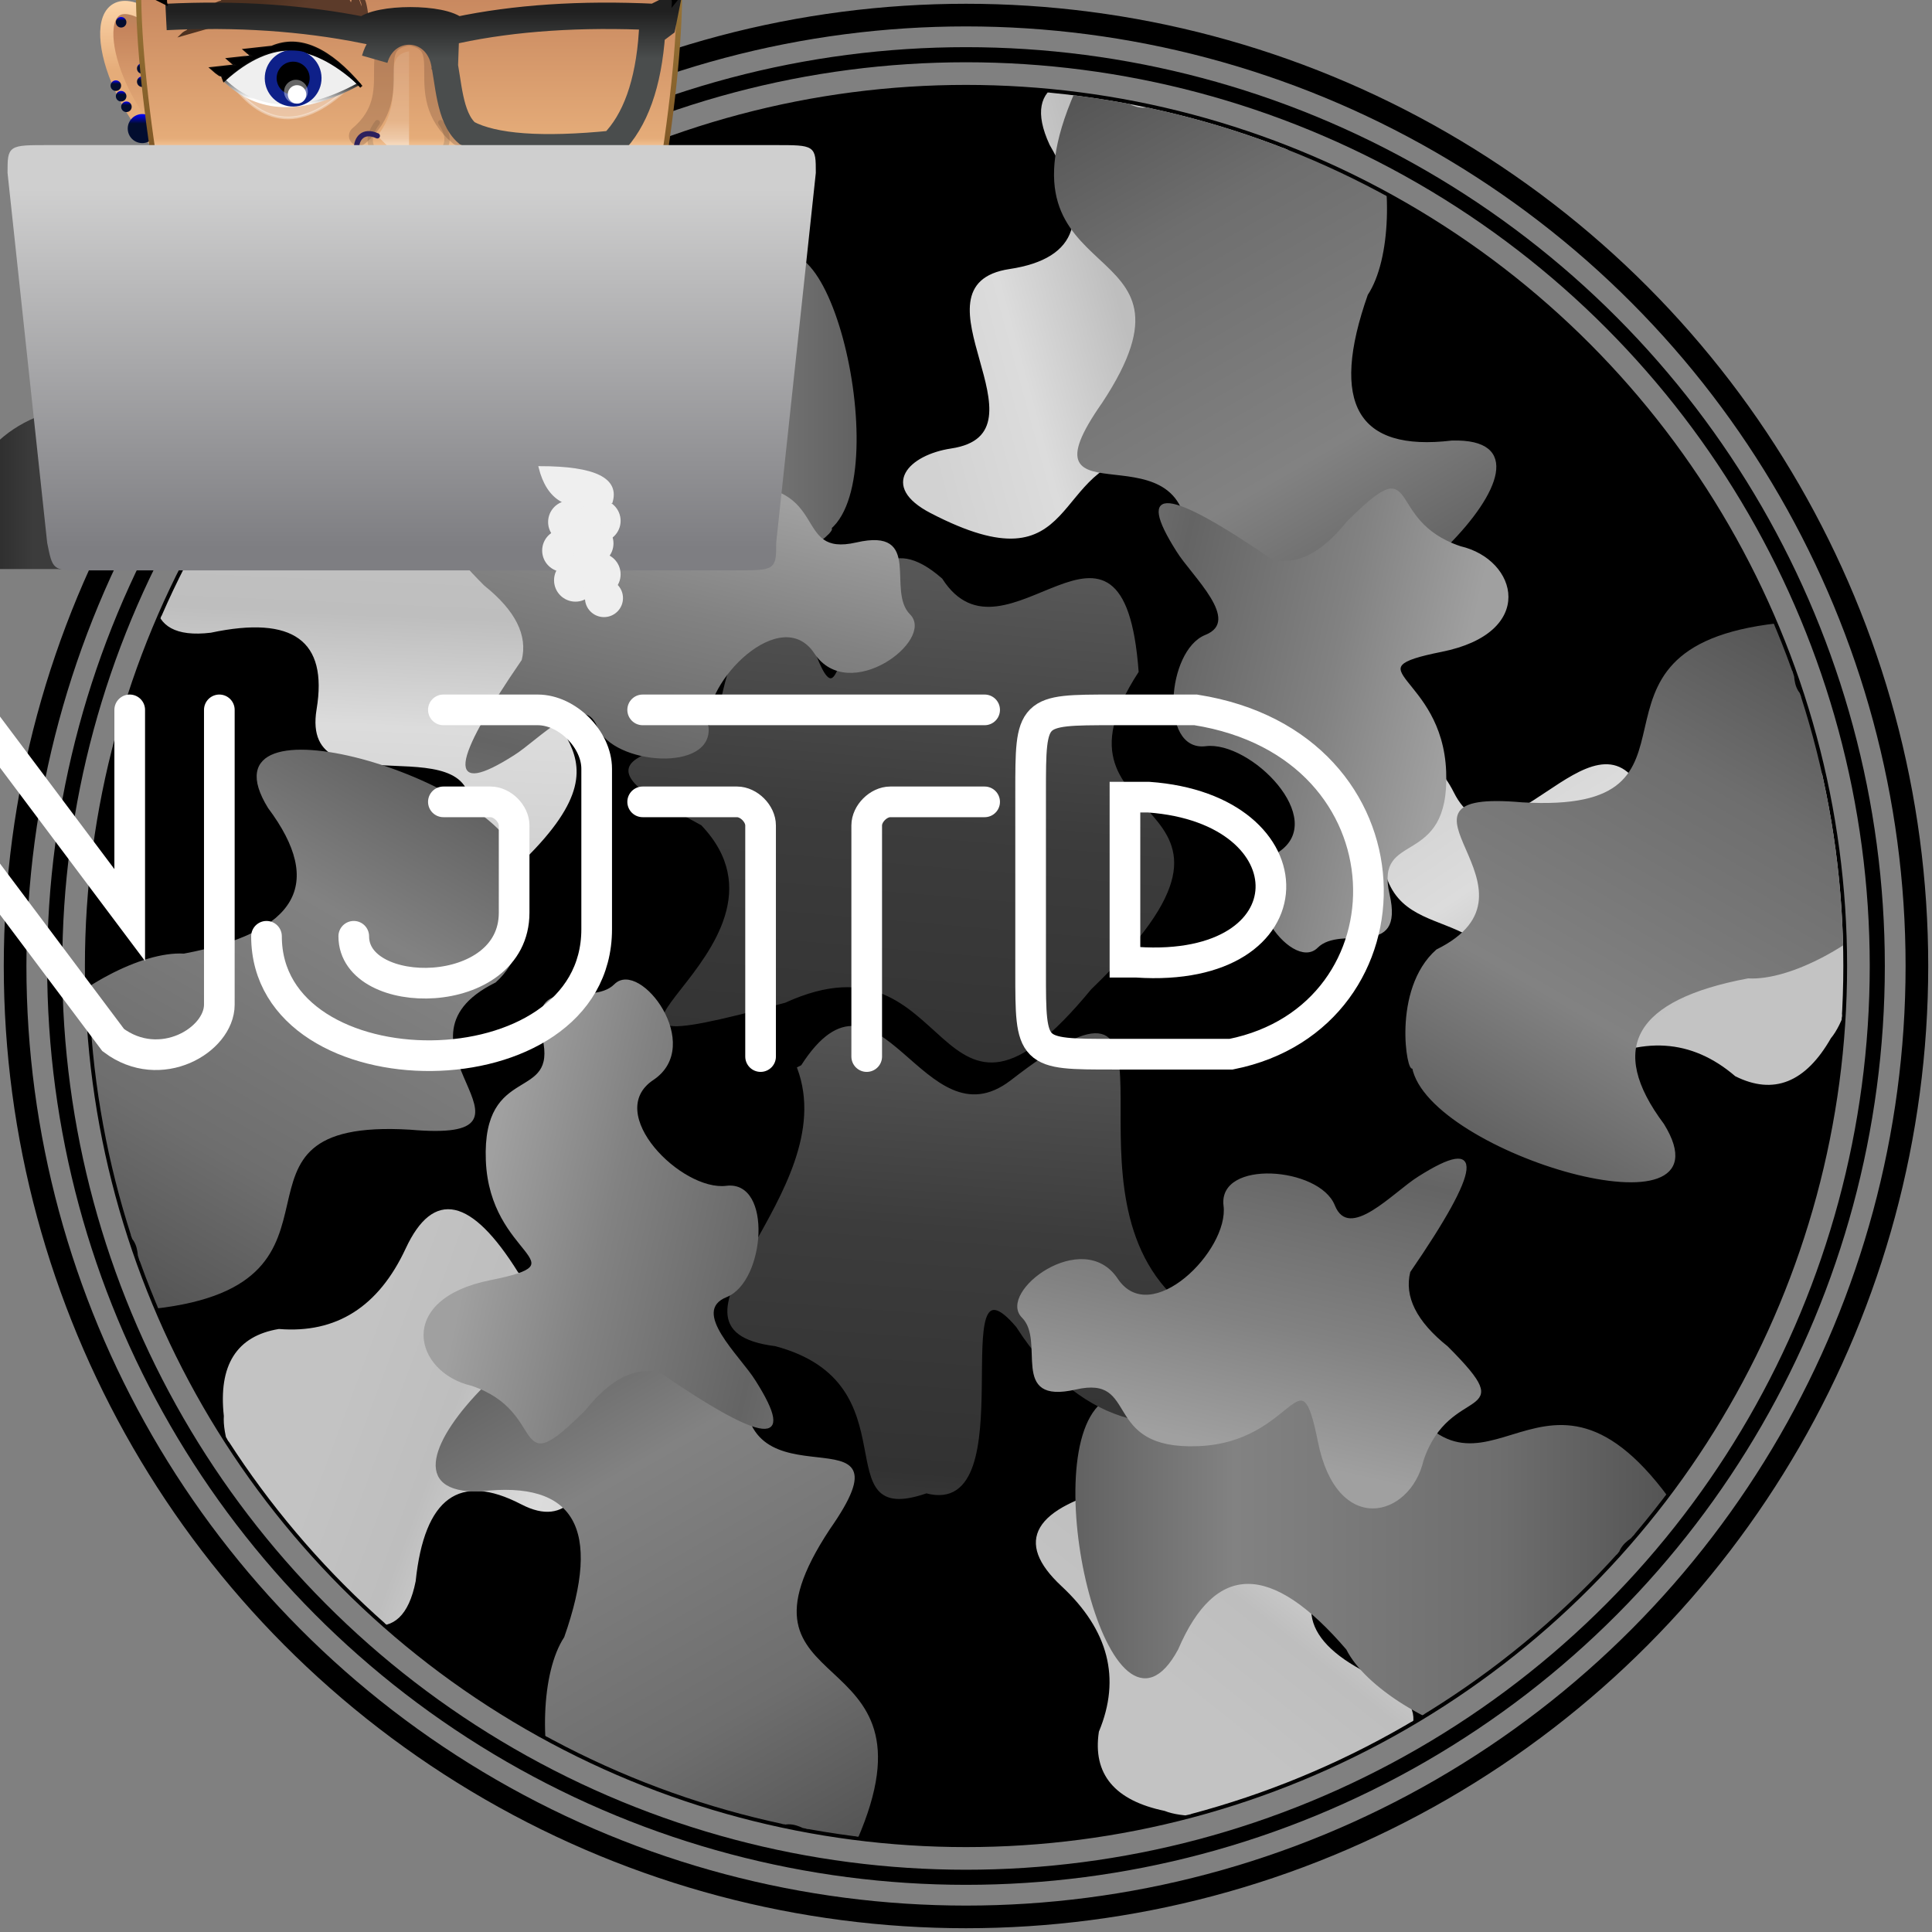 <svg id="stillLogo" height="1024" width="1024" viewbox="0 0 1024 1024" xmlns="http://www.w3.org/2000/svg"  xmlns:xlink="http://www.w3.org/1999/xlink">
  <rect width="100%" height="100%" fill="#808080" stroke="none"/>
  <defs>
    <clipPath id="clipCircle">
      <circle cx="512" cy="512" r="465"/>
    </clipPath>
    <linearGradient id="camoGrad" gradientTransform="rotate(50)">
      <stop offset="25%" stop-color="rgb(210,210,210)" />
      <stop offset="50%" stop-color="rgb(220,220,220)" />
      <stop offset="75%" stop-color="rgb(190,190,190)" />
      <stop offset="100%" stop-color="rgb(195,195,195)" />
    </linearGradient>
    <linearGradient id="camoGrad2">
      <stop offset="0%" stop-color="rgb(80,80,80)" />
      <stop offset="30%" stop-color="rgb(110,110,110)" />
      <stop offset="70%" stop-color="rgb(130,130,130)" />
      <stop offset="100%" stop-color="rgb(90,90,90)" />
    </linearGradient>
    <linearGradient id="camoGrad3" gradientTransform="rotate(95)">
      <stop offset="5%" stop-color="rgb(90,90,90)" />
      <stop offset="45%" stop-color="rgb(60,60,60)" />
      <stop offset="85%" stop-color="rgb(50,50,50)" />
      <stop offset="100%" stop-color="rgb(65,65,65)" />
    </linearGradient>
    <linearGradient id="camoGrad4" gradientTransform="rotate(105)">
      <stop offset="5%" stop-color="rgb(160,160,160)" />
      <stop offset="35%" stop-color="rgb(130,130,130)" />
      <stop offset="75%" stop-color="rgb(100,100,100)" />
      <stop offset="100%" stop-color="rgb(120,120,120)" />
    </linearGradient>
    <linearGradient id="hatGrad">
      <stop offset="0%" stop-color="#000000" />
      <stop offset="25%" stop-color="#3c3c3c" />
      <stop offset="50%" stop-color="#6f6f6f" />
      <stop offset="55%" stop-color="#6f6f6f" />
      <stop offset="75%" stop-color="#3c3c3c" />
      <stop offset="100%" stop-color="#000000" />
    </linearGradient>
    <linearGradient id="bodyGrad">
      <stop offset="1%" stop-color="#1f1f1f" />
      <stop offset="75%" stop-color="#3c3c3c" />
    </linearGradient>
    <linearGradient id="macGrad" gradientTransform="rotate(90)">
      <stop offset="10%" stop-color="#cfcfcf" />
      <stop offset="95%" stop-color="#7e7e82" />
    </linearGradient>
    <linearGradient id="faceGrad" gradientTransform="rotate(90)">
      <stop offset="10%" stop-color="#a9825a" />
      <stop offset="30%" stop-color="#c5845c" />
      <stop offset="80%" stop-color="#e5ac79" />
      <stop offset="85%" stop-color="#ffd9ae" />
    </linearGradient>
    <linearGradient id="earGrad" gradientTransform="rotate(90)">
      <stop offset="10%" stop-color="#ffd9ae" />
      <stop offset="55%" stop-color="#e5ac79" />
    </linearGradient>
    <linearGradient id="shadowGrad" gradientTransform="rotate(90)">
      <stop offset="0%" stop-color="#a68642" />
      <stop offset="90%" stop-color="#7d5524" />
    </linearGradient>
    <linearGradient id="eyeGrad" gradientTransform="rotate(90)">
      <stop offset="50%" stop-color="#000000" />
      <stop offset="75%" stop-color="#ffffff" />
    </linearGradient>
    <linearGradient id="browGrad" gradientTransform="rotate(15)">
      <stop offset="50%" stop-color="#4d3120" />
      <stop offset="75%" stop-color="#5c3b2a" />
    </linearGradient>
    <linearGradient id="noseHL" gradientTransform="rotate(90)">
      <stop offset="0%" stop-color="rgba(255,255,255,0.1)" />
      <stop offset="60%" stop-color="rgba(255,255,255,0.15)" />
      <stop offset="100%" stop-color="rgba(255,255,255,0.68)" />
    </linearGradient>
    <linearGradient id="glassesGrad" gradientTransform="rotate(90)">
      <stop stop-color="#202020" />
      <stop offset="33%" stop-color="#4a4d4d" />
    </linearGradient>
    <linearGradient id="piercingGrad" gradientTransform="rotate(90)">
      <stop stop-color="#0000ff" />
      <stop offset="33%" stop-color="#020d2f" />
    </linearGradient>
  </defs>

  <!-- LAYER 1 -->

  <g id="layer1">
    <circle r="504" cx="512" cy="512" style="stroke:black;fill:none;stroke-width:12px" />
    <circle r="483" cx="512" cy="512" style="stroke:black;fill:none;stroke-width:8px" />
    <circle r="465" cx="512" cy="512" style="stroke:black;fill:none;stroke-width:4px" />
  </g>

  <!-- LAYER 2 -->

  <circle id="layer2" r="465" cx="512" cy="512" fill="black" />

  <!-- LAYER 3 -->

  <g id="layer3" clip-path="url(#clipCircle)"> 
    <g fill="url(#camoGrad)" stroke="url(#camoGrad)">
      <path d="M770,420c25,50 75,-50 100,0q25,50 70,0c55,-51 55,100 30,130q-20,35 -50,20q-35,-30 -80,-5t-40,-45c-20,-50 -80,-10 -65,-100c5,-30 25,-20 35,0z" />
      <path d="M770,420c25,50 75,-50 100,0q25,50 70,0c55,-51 55,100 30,130q-20,35 -50,20q-35,-30 -80,-5t-40,-45c-20,-50 -80,-10 -65,-100c5,-30 25,-20 35,0z" transform="rotate(72 512 512)" />
      <path d="M770,420c25,50 75,-50 100,0q25,50 70,0c55,-51 55,100 30,130q-20,35 -50,20q-35,-30 -80,-5t-40,-45c-20,-50 -80,-10 -65,-100c5,-30 25,-20 35,0z" transform="rotate(144 512 512)" />
      <path d="M770,420c25,50 75,-50 100,0q25,50 70,0c55,-51 55,100 30,130q-20,35 -50,20q-35,-30 -80,-5t-40,-45c-20,-50 -80,-10 -65,-100c5,-30 25,-20 35,0z" transform="rotate(216 512 512)" />
      <path d="M770,420c25,50 75,-50 100,0q25,50 70,0c55,-51 55,100 30,130q-20,35 -50,20q-35,-30 -80,-5t-40,-45c-20,-50 -80,-10 -65,-100c5,-30 25,-20 35,0z" transform="rotate(288 512 512)" />
    </g>
    <g fill="url(#camoGrad2)" stroke="url(#camoGrad2)">
      <path d="M200,150c-30,-85 90,-40 110,0q60,70 90,0c35,-65 75,100 40,130c5,0 -30,30 -60,20c-60,-40 -55,75 -90,0c-50,-100 -80,25 -150,-70c0,-30 70,-5 -15,-95z" />
      <path d="M200,150c-30,-85 90,-40 110,0q60,70 90,0c35,-65 75,100 40,130c5,0 -30,30 -60,20c-60,-40 -55,75 -90,0c-50,-100 -80,25 -150,-70c0,-30 70,-5 -15,-95z" transform="rotate(60 512 512)" />
      <path d="M200,150c-30,-85 90,-40 110,0q60,70 90,0c35,-65 75,100 40,130c5,0 -30,30 -60,20c-60,-40 -55,75 -90,0c-50,-100 -80,25 -150,-70c0,-30 70,-5 -15,-95z" transform="rotate(120 512 512)" />
      <path d="M200,150c-30,-85 90,-40 110,0q60,70 90,0c35,-65 75,100 40,130c5,0 -30,30 -60,20c-60,-40 -55,75 -90,0c-50,-100 -80,25 -150,-70c0,-30 70,-5 -15,-95z" transform="rotate(180 512 512)" />
      <path d="M200,150c-30,-85 90,-40 110,0q60,70 90,0c35,-65 75,100 40,130c5,0 -30,30 -60,20c-60,-40 -55,75 -90,0c-50,-100 -80,25 -150,-70c0,-30 70,-5 -15,-95z" transform="rotate(240 512 512)" />
      <path d="M200,150c-30,-85 90,-40 110,0q60,70 90,0c35,-65 75,100 40,130c5,0 -30,30 -60,20c-60,-40 -55,75 -90,0c-50,-100 -80,25 -150,-70c0,-30 70,-5 -15,-95z" transform="rotate(300 512 512)" />
    </g>
    <g clip-path="url(#clipCircle)" fill="url(#camoGrad3)" stroke="url(#camoGrad3)">
      <path d="m 350 425 c -50 -31 30 -23 32 -51 q 14 -71 50 -27 c 21 56 10 -90 67 -40 c 34 53 96 -59 104 49 c -58 89 87 60 -25 168 c -84 102 -70 -35 -162 7 c -151 41 20 -27 -44 -94 z" />
      <path d="m 425 565 c 41 -64 64 44 111 8 c 102 -79 23 50 84 113 c 112 20 -8 131 -81 17 c -40 -47 5 102 -48 88 c -55 19 -5 -58 -80 -78 c -72 -9 37 -80 12 -147 z" />
    </g>
    <g clip-path="url(#clipCircle)" fill="url(#camoGrad4)" stroke="url(#camoGrad4)">
      <path d="M 270 250 c 7 -30 45 -40 55 10 s 12.5 0 64 -2 s 30 38 65 30 s 15 25 28 38 s -32 47 -50 20 s -60 15 -57 39 s -50 20 -58 0 s -32 7 -45 15 q -52 33 5 -50 q 5 -20 -20 -40 c -40 -40 -1 -18 13 -60 z" />
      <path d="M 290 250 c 7 -30 45 -40 55 10 s 12.5 0 64 -2 s 30 38 65 30 s 15 25 28 38 s -32 47 -50 20 s -60 15 -57 39 s -50 20 -58 0 s -32 7 -45 15 q -52 33 5 -50 q 5 -20 -20 -40 c -40 -40 -1 -18 13 -60 z" transform="rotate(90 512 512)" />
      <path d="M 270 250 c 7 -30 45 -40 55 10 s 12.5 0 64 -2 s 30 38 65 30 s 15 25 28 38 s -32 47 -50 20 s -60 15 -57 39 s -50 20 -58 0 s -32 7 -45 15 q -52 33 5 -50 q 5 -20 -20 -40 c -40 -40 -1 -18 13 -60 z" transform="rotate(180 512 512)" />
      <path d="M 290 250 c 7 -30 45 -40 55 10 s 12.5 0 64 -2 s 30 38 65 30 s 15 25 28 38 s -32 47 -50 20 s -60 15 -57 39 s -50 20 -58 0 s -32 7 -45 15 q -52 33 5 -50 q 5 -20 -20 -40 c -40 -40 -1 -18 13 -60 z" transform="rotate(270 512 512)" />
    </g>
  </g>
    
  <!-- LAYER 4 --> 
<g transform="translate(0, 75)">
  <g id="layer4" transform="scale(1.4)" transform-origin="center">
    <g id="face">
      <g id="ears">
        <g id="leftEar">
          <path id="leftOne" d="M414,310 c-25,-16 -20,25 5,52" style="fill: url('#faceGrad'); stroke: url(#faceGrad); stroke-width: 3;" gradientUnits="userSpaceOnUse"/>
          <path id="leftTwo" d="M414,310 c-25,-16 -20,25 5,50" style="fill: none; stroke: url(#earGrad); stroke-width: 5;" gradientUnits="userSpaceOnUse"/> 
          <circle id="leftThree" cx="405" cy="344" r="2" style="fill:url(#piercingGrad);stroke-width:1px" gradientUnits="userSpaceOnUse" />  
          <circle id="leftFour" cx="403" cy="340" r="2" style="fill:url(#piercingGrad);stroke-width:1px" gradientUnits="userSpaceOnUse" />  
          <circle id="leftFive" cx="401" cy="336" r="2" style="fill:url(#piercingGrad);stroke-width:1px" gradientUnits="userSpaceOnUse" /> 
          <circle id="leftSix" cx="411" cy="352.25" r="5.5" style="fill:url(#piercingGrad);stroke-width:1px" gradientUnits="userSpaceOnUse" />
          <g id="leftTragus" transform="translate(0,-1.5)">
            <circle id="leftSeven" cx="411" cy="336" r="2" style="fill:url(#piercingGrad);stroke-width:1px" gradientUnits="userSpaceOnUse" /> 
            <circle id="leftEight" cx="411" cy="331" r="2" style="fill:url(#piercingGrad);stroke-width:1px" gradientUnits="userSpaceOnUse" /> 
          </g>
          <circle id="leftNine" cx="403" cy="312" r="2" style="fill:url(#piercingGrad);stroke-width:1px" gradientUnits="userSpaceOnUse" /> 
        </g>
        <g id="rightEar">
          <path id="rightOne" transform="scale(-1, 1)" transform-origin="center" d="M414,310 c-25,-16 -20,25 5,52" style="fill: url('#faceGrad'); stroke: url(#faceGrad); stroke-width: 3;" gradientUnits="userSpaceOnUse"/>
          <path id="rightTwo" transform="scale(-1, 1)" transform-origin="center" d="M414,310 c-25,-16 -20,25 5,50" style="fill: none; stroke: url(#earGrad); stroke-width: 5;" gradientUnits="userSpaceOnUse"/>  
          <circle id="rightThree" transform="scale(-1, 1)" transform-origin="center" cx="403" cy="342" r="2" style="fill:url(#piercingGrad);stroke-width:1px" gradientUnits="userSpaceOnUse" /> 
          <g id="rightTragus" transform="translate(0,-1.5)">
            <circle id="rightFour" transform="scale(-1, 1)" transform-origin="center" cx="411" cy="332" r="2" style="fill:url(#piercingGrad);stroke-width:1px" gradientUnits="userSpaceOnUse" />
            <circle id="rightFive" transform="scale(-1, 1)" transform-origin="center" cx="410" cy="335" r="2" style="fill:url(#piercingGrad);stroke-width:1px" gradientUnits="userSpaceOnUse" />
            <circle id="rightSix" transform="scale(-1, 1)" transform-origin="center" cx="410" cy="329" r="2" style="fill:url(#piercingGrad);stroke-width:1px" gradientUnits="userSpaceOnUse"  />
          </g>
          <circle id="rightSeven" transform="scale(-1, 1)" transform-origin="center" cx="411" cy="352.25" r="5.5" style="fill:url(#piercingGrad);stroke-width:1px" gradientUnits="userSpaceOnUse" />
          <circle id="rightEight" transform="scale(-1, 1)" transform-origin="center" cx="406" cy="339" r="2" style="fill:url(#piercingGrad);stroke-width:1px" gradientUnits="userSpaceOnUse"  />
        </g>
      </g>
      <path id="mainFace" d="M409.6,300 L512,260 L 614.4,300 Q614.4,330 606,380 H418 Q409.6,330 409.6,300" style="fill: url('#faceGrad'); stroke: url(#shadowGrad); stroke-width: 2;" gradientUnits="userSpaceOnUse"/>
      <g id="eyes" >
        <g id="left" transform="translate(-1,1) rotate(5, 512, 358.4)">
          <path id="leftEyeOne" d="M439.5,338 q20,-25 50,-2 q-25,30 -48, 1" style="fill: #ffffff; stroke:#ffffff;stroke-width:1;opacity:0.35" gradientUnits="userSpaceOnUse"/>
          <path id="leftEyeTwo" d="M441,339 Q462,313 492,336 Q462,356 441, 339" style="fill: #efefef; stroke: url(#eyeGrad); stroke-width: 1;" gradientUnits="userSpaceOnUse"/> 
          <circle id="leftEyeThree" cx="467" cy="336" r="8.5" style="fill: black; stroke: #0e2089; stroke-width: 4.5;"/>
          <circle id="leftEyeFour" cx="469" cy="342" r="3.5" style="fill: white; stroke-width: 0;"/>
          <circle id="leftEyeFive" cx="468.5" cy="341" r="4.5" style="fill: rgba(255,255,255,0.4); stroke-width: 0;"/>
          <path id="leftLash" d="M440,337Q440,338,436,335L446,333Q446,334,442,331L452,329Q452,330,448,327L458,325Q473,317,493,337Q466,312,441,339Z " style="fill: #black; stroke:black; stroke-width: 1.1; opacity:0.95" gradientUnits="userSpaceOnUse"/>
        </g>
        <g id="right" transform="translate(1,1) rotate(-5, 512, 358.4)">
          <path id="rightEyeOne" transform="scale(-1, 1)" transform-origin="center" d="M439.5,338 q20,-25 50,-2 q-25,30 -48, 1 " style="fill: #ffffff; stroke:#ffffff;stroke-width:1;opacity:0.35" gradientUnits="userSpaceOnUse" />
          <path id="rightEyetwo" transform="scale(-1, 1)" transform-origin="center" d="M441,339 Q462,313 492,336 Q462,356 441, 339" style="fill: #efefef; stroke: url(#eyeGrad); stroke-width: 1;" gradientUnits="userSpaceOnUse"/>   
          <circle id="rightEyeThree" transform="scale(-1, 1)" transform-origin="center" cx="467" cy="336" r="8.5" style="fill: black; stroke: #0e2089; stroke-width:4.5;"/>
          <circle id="rightEyeFour" cx="469" cy="342" r="3.5" style="fill: white; stroke-width: 0;" transform="scale(-1, 1)" transform-origin="center"/>
          <circle id="rightEyeFive" cx="468.5" cy="341" r="4.5" style="fill: rgba(255,255,255,0.4); stroke-width: 0;" transform="scale(-1, 1)" transform-origin="center"/>
          <path id="rightLash" transform="scale(-1 1)" transform-origin="center" d="M440,337Q440,338,436,335L446,333Q446,334,442,331L452,329Q452,330,448,327L458,325Q473,317,493,337Q466,312,441,339Z" style="fill: #black; stroke:black; stroke-width: 1; opacity:0.95" gradientUnits="userSpaceOnUse"/>
        </g>
        <g id="brows" transform="translate(0,-0.25)">
          <path id="leftBrow" d="M426,317 q2,-2 8,-3 q-3,-1 -6,1 q2,-2 8,-3 q-3,-1 -6,1 q2,-2 8,-3 q-3,-1 -6,1 q2,-2 8,-3 q-3,-1 -5,1 q2,-2 8,-3 q-3,-1 -5,0 q2,-2 8,-2 q-3,-1 -5,0 q3,0 7,0 q-2,-2 -5,-2 q5,-2 15,2 q-6,-3 -8,-4 q3,-1 15,3 q-6,-3 -8,-4 q5,-2 15,4 q-6,-3 -3,-3 q3,-2 13,5 q-3,-4 -4,-4 q2,-1 5,4 q-1,-2 -1,-3 q1,-1 4,2 q1,-2 0,-2 q2,-1 4,4 q1,-2 1,-4 q1,-1 3,6 q1,-2 0,-4 q1,-2 2,5 q1,5 -1,8 q-35 -10 -48, -6z" style="fill: url(#browGrad); stroke:url(#browGrad); stroke-width: 1;" gradientUnits="userSpaceOnUse" />
          <path id="rightBrow" transform="scale(-1, 1)" transform-origin="center" d="M426,317 q2,-2 8,-3 q-3,-1 -6,1 q2,-2 8,-3 q-3,-1 -6,1 q2,-2 8,-3 q-3,-1 -6,1 q2,-2 8,-3 q-3,-1 -5,1 q2,-2 8,-3 q-3,-1 -5,0 q2,-2 8,-2 q-3,-1 -5,0 q3,0 7,0 q-2,-2 -5,-2 q5,-2 15,2 q-6,-3 -8,-4 q3,-1 15,3 q-6,-3 -8,-4 q5,-2 15,4 q-6,-3 -3,-3 q3,-2 13,5 q-3,-4 -4,-4 q2,-1 5,4 q-1,-2 -1,-3 q1,-1 4,2 q1,-2 0,-2 q2,-1 4,4 q1,-2 1,-4 q1,-1 3,6 q1,-2 0,-4 q1,-2 2,5 q1,5 -1,8 q-35 -10 -48, -6z" style="fill: url(#browGrad); stroke:url(#browGrad); stroke-width: 1;" gradientUnits="userSpaceOnUse" />
        </g>
      </g>
    <g id="noseDetail">
      <path id="nose" d="M500,350 c-15,20 38,20 24,0" style="fill:none; stroke-width: 2; stroke:#222222; opacity:0.15; stroke-linecap:round" />
      <path id="noseHighlight" d="M500,355 c12,-15 0,-30 12,-32v44" fill="url(#noseHL)" stroke="none" />
      <path id="noseHighlight" d="M500,355 c12,-15 0,-30 12,-32v44" fill="url(#noseHL)" stroke="none" transform="scale(-1,1)" transform-origin="center" />
    </g>
      <path id="noseShadow" d="M493,355 
      c19,-16 0,-35 19,-38 
      c19,3 0,22 19,38" style="fill:none; stroke-width:7.5; stroke:#5c3b2a; opacity:0.25; stroke-linecap:round" />
      <path id="glasses" d="M420,310 Q460,308 495,315C500,310 525,310 530,315Q563,308 605,310 L609,308L608,313L604,316Q602,345 589,358Q549,362 534,354C527,348 527,334 525,326 C521,312 503,312 499,326M525.5,330L526,316" style="fill: none; stroke:url(#glassesGrad); stroke-width: 10;" />
      <path id="glasses" d="M420,310 Q460,308 495,315C500,310 525,310 530,315Q563,308 605,310 L609,308L608,313L604,316Q602,345 589,358Q549,362 534,354C527,348 527,334 525,326 C521,312 503,312 499,326M525.5,330L526,316" style="fill: none; stroke:url(#glassesGrad); stroke-width: 10;" transform="scale(-1, 1)" transform-origin="center" />
      <path id="nosePiercing" d="M500,355 c -11,-5 -10,15 0,9" style="fill:none; stroke-width:2; stroke:#2c205d; stroke-linecap:round" />
    </g>
    <g id="hat" >
      <path id="mainHat" d="M414,270 c-10,-105 206,-105 198,-10 l-3,28 c-8,-35 -186,-35 -192,0z" style="fill: url('#hatGrad'); stroke: url(#hatGrad); stroke-width: 1;" gradientUnits="userSpaceOnUse"/>
      <path id="peak" d="M410,300 c-20,-50 236,-50 206,0 l-4,5 c2,-27 -198,-27 -192,0z" style="fill: #050505; stroke: #000000; stroke-width: 1;" gradientUnits="userSpaceOnUse"/>
    </g>
    <g id="shoulders" transform="translate(0,4)">
      <path id="leftShoulder" d="M340,515 q0,-50 40,-60 l0,60" style="fill: url('#bodyGrad'); stroke: url(#bodyGrad); stroke-width: 1;" gradientUnits="userSpaceOnUse"/>
      <path id="rightShoulder" transform="scale(-1, 1)" transform-origin="center" d="M340,515 q0,-50 40,-60 l0,60" style="fill: url('#bodyGrad'); stroke: url(#bodyGrad); stroke-width: 1;" gradientUnits="userSpaceOnUse"/>
    </g>
    <g id="mac" >
      <path id="macPath" d="M387.5,515 c-10,0 -10,0 -12,-10 l-15,-140 c0,-10 0,-10 15,-10 l275,0 c15,0 15,0 15,10 l-15,140 c0,10 0,10 -15,10z" style="fill: url('#macGrad'); stroke: url(#macGrad); stroke-width: 1;" gradientUnits="userSpaceOnUse" transform="translate(0,4)"/>
      <g id="raspberry" transform="scale(0.9) translate(0,-20)" transform-origin="center">
        <g id="raspLeaves">
          <path id="leftLeaf" d="M510,430 q-20,5 -25,-15 q35,0 30,15" style="fill:#efefef; stroke-width: 1; stroke:#efefef" gradientUnits="userSpaceOnUse" />
          <path id="rightLeaf" transform="scale(-1, 1)" transform-origin="center" d="M510,430 q-20,5 -25,-15 q35,0 30,15" style="fill:#efefef; stroke-width: 1; stroke:#efefef" gradientUnits="userSpaceOnUse" />
        </g>
        <g id="raspMain">
          <circle id="raspberry1" cx="497.5" cy="438" r="9" style="fill:#efefef; stroke-width: 0;" gradientUnits="userSpaceOnUse"/>
          <circle id="raspberry2" cx="510" cy="437.5" r="9" style="fill:#efefef; stroke-width: 0;" gradientUnits="userSpaceOnUse"/>
          <circle id="raspberry3" cx="495" cy="450" r="9" style="fill:#efefef; stroke-width: 0;" gradientUnits="userSpaceOnUse"/>
          <circle id="raspberry4" cx="507" cy="447" r="9" style="fill:#efefef; stroke-width: 0;" gradientUnits="userSpaceOnUse"/>
          <circle id="raspberry5" cx="500" cy="462.5" r="9" style="fill:#efefef; stroke-width: 0;" gradientUnits="userSpaceOnUse"/>
          <circle id="raspberry6" cx="510" cy="460" r="9" style="fill:#efefef; stroke-width: 0;" gradientUnits="userSpaceOnUse"/>
          <circle id="raspberry7" cx="512" cy="470" r="8" style="fill:#efefef; stroke-width: 0;" gradientUnits="userSpaceOnUse"/>
        </g>
        <g id="raspMain2" transform="scale(-1, 1)" transform-origin="center">
          <circle id="raspberry8" cx="497.5" cy="438" r="9" style="fill:#efefef; stroke-width: 0;" gradientUnits="userSpaceOnUse"/>
          <circle id="raspberry9" cx="510" cy="437.5" r="9" style="fill:#efefef; stroke-width: 0;" gradientUnits="userSpaceOnUse"/>
          <circle id="raspberry10" cx="495" cy="450" r="9" style="fill:#efefef; stroke-width: 0;" gradientUnits="userSpaceOnUse"/>
          <circle id="raspberry11" cx="507" cy="447" r="9" style="fill:#efefef; stroke-width: 0;" gradientUnits="userSpaceOnUse"/>
          <circle id="raspberry12" cx="500" cy="462.5" r="9" style="fill:#efefef; stroke-width: 0;" gradientUnits="userSpaceOnUse"/>
          <circle id="raspberry13" cx="510" cy="460" r="9" style="fill:#efefef; stroke-width: 0;" gradientUnits="userSpaceOnUse"/>
        </g>
      </g>
    </g> 
  </g>
  </g>


  <!-- LAYER 5 -->

  <g id="layer5" fill="none" stroke="#ffffff"  stroke-width="13" stroke-linecap="round" transform="scale(1.25)" transform-origin="center">
    <path id="nDark" d="M200 698v-125c0 -15 25 -30 45 -15l60,80v-87 M238 698v-87l60,80c20,15 45,0 45,-15v-125" stroke="#333333" transform="translate(-5,5)" stroke-opacity="0" stroke-width="14.5" />
    <path id="nLight" d="M200 698v-125c0 -15 25 -30 45 -15l60,80v-87 M238 698v-87l60,80c20,15 45,0 45,-15v-125" />
    <path id="jDark" d="M438 551h40c12.5 0 25 12.5 25 25v68c0 71 -140 71 -140 3 M438 590 h20 c5 0 10 5 10 10 v37 c0 38 -68 38 -68 10" stroke="#333333" transform="translate(-5,5)" stroke-opacity="0" stroke-width="14.5" />
    <path id="jLight" d="M438 551h40c12.5 0 25 12.5 25 25v68c0 71 -140 71 -140 3 M438 590 h20 c5 0 10 5 10 10 v37 c0 38 -68 38 -68 10" />
    <path id="tDark" d="M522.5 551h145 M522.5 590 h40c5 0 10 5 10 10 v98 M617.5 698v-98c0 -5 5 -10 10 -10h40" stroke="#333333" transform="translate(-5,5)" stroke-opacity="0" stroke-width="14.5" />
    <path id="tLight" d="M522.5 551h145 M522.5 590 h40c5 0 10 5 10 10 v98 M617.5 698v-98c0 -5 5 -10 10 -10h40" />
    <path id="dDark" d="M727,551h30c95,15 95,130 15,146h-50c-35,0 -35,0 -35,-35v-76c0,-35 0,-35 35,-35z M732 588 h5c 70,5 70,75 -5,70h-5v-70z" stroke="#333333" transform="translate(-5,5)" stroke-opacity="0" stroke-width="14.5" />
    <path id="dLight" d="M727,551h30c95,15 95,130 15,146h-50c-35,0 -35,0 -35,-35v-76c0,-35 0,-35 35,-35z M732 588 h5c 70,5 70,75 -5,70h-5v-70z" />
  </g>
</svg>